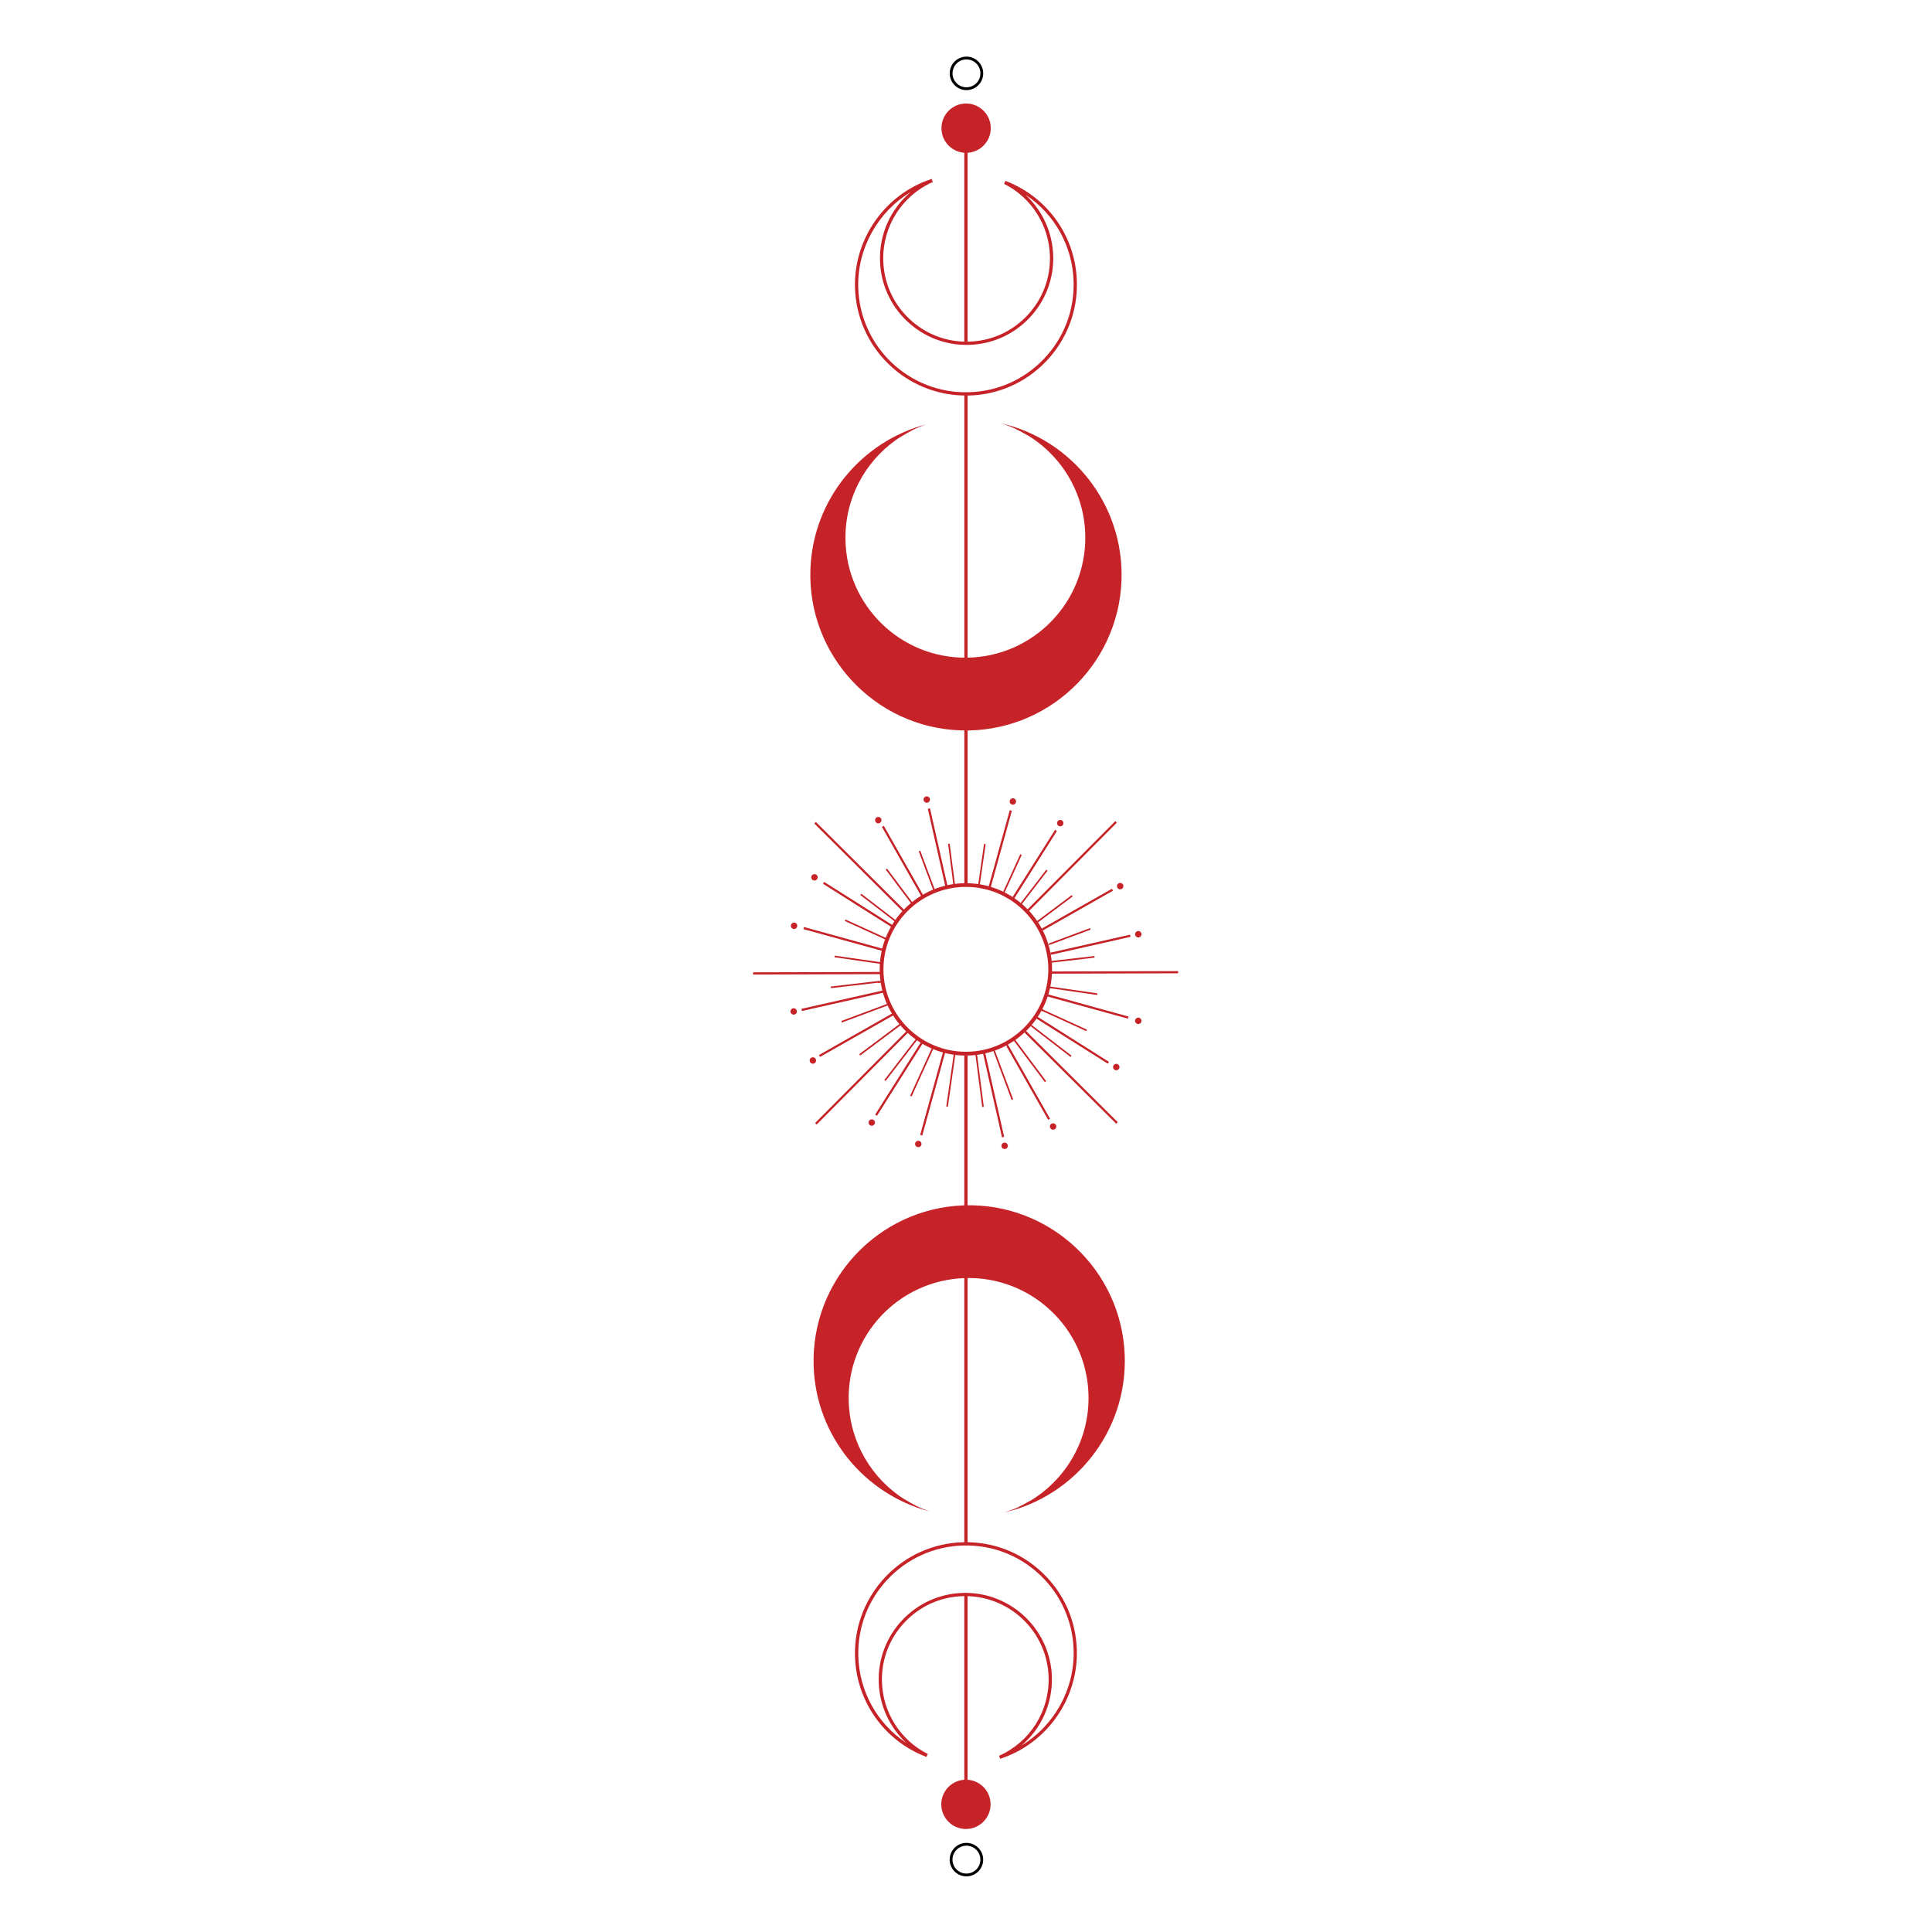 <svg xmlns="http://www.w3.org/2000/svg" xmlns:xlink="http://www.w3.org/1999/xlink" width="500" zoomAndPan="magnify" viewBox="0 0 375 375" height="500" preserveAspectRatio="xMidYMid meet" version="1.0"><defs><clipPath id="8d1ebb6379"><path d="M 146.168 188 L 172 188 L 172 190 L 146.168 190 Z M 146.168 188 " clip-rule="nonzero"/></clipPath><clipPath id="7994e3e129"><path d="M 204 188 L 228.668 188 L 228.668 189 L 204 189 Z M 204 188 " clip-rule="nonzero"/></clipPath><clipPath id="106188d048"><path d="M 176 350 L 199 350 L 199 364.359 L 176 364.359 Z M 176 350 " clip-rule="nonzero"/></clipPath><clipPath id="01eaf83bf7"><path d="M 176 10.359 L 199 10.359 L 199 25 L 176 25 Z M 176 10.359 " clip-rule="nonzero"/></clipPath></defs><g clip-path="url(#8d1ebb6379)"><path fill="#c62328" d="M 171.105 188.66 L 146.18 188.73 L 146.18 189.156 C 146.18 189.156 171.18 189.082 171.18 189.082 C 171.141 188.945 171.121 188.805 171.105 188.66 Z M 171.105 188.66 " fill-opacity="1" fill-rule="nonzero"/></g><g clip-path="url(#7994e3e129)"><path fill="#c62328" d="M 204.09 188.562 C 204.09 188.703 204.082 188.848 204.066 188.988 L 228.816 188.914 L 228.816 188.492 C 228.816 188.492 204.09 188.562 204.09 188.562 Z M 204.09 188.562 " fill-opacity="1" fill-rule="nonzero"/></g><path fill="#c62328" d="M 175.562 176.656 L 158.352 159.539 L 158.051 159.84 L 175.242 176.934 C 175.344 176.832 175.445 176.738 175.562 176.656 Z M 175.562 176.656 " fill-opacity="1" fill-rule="nonzero"/><path fill="#c62328" d="M 199.164 200.129 C 199.086 200.246 198.996 200.363 198.918 200.48 L 216.652 218.113 L 216.953 217.812 L 199.172 200.137 Z M 199.164 200.129 " fill-opacity="1" fill-rule="nonzero"/><path fill="#c62328" d="M 199.48 177.074 L 216.777 159.68 L 216.48 159.379 L 199.215 176.738 C 199.305 176.848 199.391 176.957 199.48 177.074 Z M 199.48 177.074 " fill-opacity="1" fill-rule="nonzero"/><path fill="#c62328" d="M 176.117 199.969 L 158.211 217.973 L 158.512 218.273 L 176.395 200.281 C 176.293 200.18 176.199 200.078 176.109 199.969 Z M 176.117 199.969 " fill-opacity="1" fill-rule="nonzero"/><path fill="#c62328" d="M 183.926 172.023 L 180.508 156.898 L 180.094 156.996 L 183.508 172.133 C 183.648 172.098 183.777 172.062 183.918 172.031 Z M 183.926 172.023 " fill-opacity="1" fill-rule="nonzero"/><path fill="#c62328" d="M 190.797 204.398 L 194.488 220.762 L 194.906 220.668 L 191.219 204.332 C 191.082 204.352 190.941 204.375 190.805 204.398 Z M 190.797 204.398 " fill-opacity="1" fill-rule="nonzero"/><path fill="#c62328" d="M 203.945 185.332 L 219.434 181.836 L 219.34 181.422 L 203.887 184.91 C 203.906 185.047 203.922 185.188 203.938 185.332 Z M 203.945 185.332 " fill-opacity="1" fill-rule="nonzero"/><path fill="#c62328" d="M 171.5 192.219 L 155.562 195.816 L 155.66 196.23 L 171.566 192.645 C 171.535 192.504 171.512 192.367 171.5 192.227 Z M 171.5 192.219 " fill-opacity="1" fill-rule="nonzero"/><path fill="#c62328" d="M 173.461 179.707 L 159.973 171.184 L 159.746 171.543 L 173.301 180.109 C 173.352 179.969 173.402 179.84 173.453 179.707 Z M 173.461 179.707 " fill-opacity="1" fill-rule="nonzero"/><path fill="#c62328" d="M 201.348 197.328 C 201.324 197.371 201.305 197.422 201.281 197.473 C 201.238 197.555 201.195 197.633 201.148 197.699 L 215.02 206.461 L 215.246 206.105 Z M 201.348 197.328 " fill-opacity="1" fill-rule="nonzero"/><path fill="#c62328" d="M 196.801 174.496 L 205.141 161.301 L 204.785 161.074 L 196.445 174.266 C 196.562 174.336 196.684 174.41 196.801 174.488 Z M 196.801 174.496 " fill-opacity="1" fill-rule="nonzero"/><path fill="#c62328" d="M 178.934 201.988 L 169.863 216.348 L 170.223 216.574 L 179.289 202.223 C 179.16 202.156 179.043 202.082 178.934 201.996 Z M 178.934 201.988 " fill-opacity="1" fill-rule="nonzero"/><path fill="#c62328" d="M 179.32 173.988 L 171.551 160.293 L 171.184 160.504 L 178.957 174.199 C 179.078 174.133 179.203 174.059 179.328 173.992 Z M 179.32 173.988 " fill-opacity="1" fill-rule="nonzero"/><path fill="#c62328" d="M 195.809 203.047 C 195.68 203.105 195.547 203.156 195.414 203.199 L 203.449 217.355 L 203.812 217.145 L 195.809 203.039 Z M 195.809 203.047 " fill-opacity="1" fill-rule="nonzero"/><path fill="#c62328" d="M 202.383 180.625 L 216.035 172.879 L 215.82 172.512 L 202.207 180.238 C 202.266 180.371 202.324 180.496 202.375 180.625 Z M 202.383 180.625 " fill-opacity="1" fill-rule="nonzero"/><path fill="#c62328" d="M 173.445 196.555 L 158.965 204.777 L 159.176 205.141 L 173.645 196.926 C 173.578 196.801 173.512 196.676 173.445 196.555 Z M 173.445 196.555 " fill-opacity="1" fill-rule="nonzero"/><path fill="#c62328" d="M 203.172 192.934 C 203.164 192.977 203.156 193.016 203.141 193.059 C 203.113 193.152 203.09 193.25 203.062 193.344 L 218.953 197.727 L 219.062 197.32 L 203.164 192.934 Z M 203.172 192.934 " fill-opacity="1" fill-rule="nonzero"/><path fill="#c62328" d="M 171.711 184.254 L 156.047 179.934 L 155.938 180.34 L 171.609 184.668 C 171.637 184.531 171.68 184.398 171.719 184.258 Z M 171.711 184.254 " fill-opacity="1" fill-rule="nonzero"/><path fill="#c62328" d="M 192.285 172.281 L 196.398 157.375 L 195.992 157.266 L 191.891 172.117 C 192.023 172.172 192.152 172.227 192.285 172.285 Z M 192.285 172.281 " fill-opacity="1" fill-rule="nonzero"/><path fill="#c62328" d="M 183.121 203.906 L 178.605 220.281 L 179.016 220.391 L 183.531 204.023 C 183.391 203.988 183.262 203.953 183.121 203.902 Z M 183.121 203.906 " fill-opacity="1" fill-rule="nonzero"/><path fill="#c62328" d="M 187.559 66.859 C 187.637 66.859 187.727 66.859 187.805 66.859 L 187.805 22.754 C 187.594 22.738 187.383 22.703 187.172 22.652 L 187.172 66.867 C 187.301 66.867 187.426 66.867 187.559 66.867 Z M 187.559 66.859 " fill-opacity="1" fill-rule="nonzero"/><path fill="#c62328" d="M 187.578 76.586 C 187.441 76.586 187.309 76.578 187.18 76.562 L 187.18 171.879 C 187.391 171.863 187.602 171.871 187.812 171.887 L 187.812 76.586 Z M 187.578 76.586 " fill-opacity="1" fill-rule="nonzero"/><path fill="#c62328" d="M 187.172 204.887 L 187.172 299.785 C 187.316 299.793 187.461 299.809 187.609 299.844 C 187.676 299.844 187.738 299.863 187.805 299.871 L 187.805 204.805 C 187.594 204.84 187.383 204.871 187.172 204.887 Z M 187.172 204.887 " fill-opacity="1" fill-rule="nonzero"/><path fill="#c62328" d="M 187.77 309.246 C 187.703 309.246 187.637 309.246 187.57 309.246 C 187.434 309.246 187.301 309.242 187.172 309.227 L 187.172 351.508 C 187.391 351.559 187.602 351.625 187.805 351.703 L 187.805 309.246 C 187.805 309.246 187.785 309.246 187.77 309.246 Z M 187.77 309.246 " fill-opacity="1" fill-rule="nonzero"/><path fill="#c62328" d="M 180.504 155.191 C 180.504 155.363 180.441 155.508 180.32 155.629 C 180.199 155.75 180.055 155.812 179.883 155.812 C 179.711 155.812 179.566 155.75 179.445 155.629 C 179.324 155.508 179.262 155.363 179.262 155.191 C 179.262 155.02 179.324 154.875 179.445 154.754 C 179.566 154.633 179.711 154.57 179.883 154.57 C 180.055 154.57 180.199 154.633 180.32 154.754 C 180.441 154.875 180.504 155.02 180.504 155.191 Z M 180.504 155.191 " fill-opacity="1" fill-rule="nonzero"/><path fill="#c62328" d="M 197.219 155.562 C 197.219 155.734 197.156 155.883 197.035 156.004 C 196.914 156.125 196.77 156.184 196.598 156.184 C 196.426 156.184 196.281 156.125 196.16 156.004 C 196.039 155.883 195.977 155.734 195.977 155.562 C 195.977 155.395 196.039 155.246 196.16 155.125 C 196.281 155.004 196.426 154.945 196.598 154.945 C 196.77 154.945 196.914 155.004 197.035 155.125 C 197.156 155.246 197.219 155.395 197.219 155.562 Z M 197.219 155.562 " fill-opacity="1" fill-rule="nonzero"/><path fill="#c62328" d="M 171.098 159.191 C 171.098 159.363 171.035 159.508 170.914 159.629 C 170.793 159.75 170.648 159.809 170.477 159.809 C 170.305 159.809 170.16 159.75 170.039 159.629 C 169.918 159.508 169.855 159.363 169.855 159.191 C 169.855 159.02 169.918 158.871 170.039 158.75 C 170.16 158.629 170.305 158.57 170.477 158.57 C 170.648 158.57 170.793 158.629 170.914 158.75 C 171.035 158.871 171.098 159.02 171.098 159.191 Z M 171.098 159.191 " fill-opacity="1" fill-rule="nonzero"/><path fill="#c62328" d="M 206.41 159.766 C 206.41 159.938 206.352 160.086 206.23 160.207 C 206.109 160.328 205.961 160.387 205.789 160.387 C 205.617 160.387 205.473 160.328 205.352 160.207 C 205.23 160.086 205.172 159.938 205.172 159.766 C 205.172 159.594 205.23 159.449 205.352 159.328 C 205.473 159.207 205.617 159.148 205.789 159.148 C 205.961 159.148 206.109 159.207 206.23 159.328 C 206.352 159.449 206.41 159.594 206.41 159.766 Z M 206.41 159.766 " fill-opacity="1" fill-rule="nonzero"/><path fill="#c62328" d="M 218.047 171.996 C 218.047 172.168 217.988 172.312 217.867 172.434 C 217.746 172.555 217.598 172.613 217.426 172.613 C 217.258 172.613 217.109 172.555 216.988 172.434 C 216.867 172.312 216.809 172.168 216.809 171.996 C 216.809 171.824 216.867 171.676 216.988 171.555 C 217.109 171.434 217.258 171.375 217.426 171.375 C 217.598 171.375 217.746 171.434 217.867 171.555 C 217.988 171.676 218.047 171.824 218.047 171.996 Z M 218.047 171.996 " fill-opacity="1" fill-rule="nonzero"/><path fill="#c62328" d="M 221.562 181.332 C 221.562 181.504 221.504 181.652 221.383 181.773 C 221.262 181.895 221.117 181.953 220.945 181.953 C 220.773 181.953 220.625 181.895 220.504 181.773 C 220.383 181.652 220.324 181.504 220.324 181.332 C 220.324 181.164 220.383 181.016 220.504 180.895 C 220.625 180.773 220.773 180.715 220.945 180.715 C 221.117 180.715 221.262 180.773 221.383 180.895 C 221.504 181.016 221.562 181.164 221.562 181.332 Z M 221.562 181.332 " fill-opacity="1" fill-rule="nonzero"/><path fill="#c62328" d="M 221.559 198.145 C 221.559 198.316 221.496 198.461 221.375 198.582 C 221.254 198.703 221.109 198.766 220.938 198.766 C 220.766 198.766 220.621 198.703 220.5 198.582 C 220.379 198.461 220.316 198.316 220.316 198.145 C 220.316 197.973 220.379 197.828 220.5 197.707 C 220.621 197.586 220.766 197.523 220.938 197.523 C 221.109 197.523 221.254 197.586 221.375 197.707 C 221.496 197.828 221.559 197.973 221.559 198.145 Z M 221.559 198.145 " fill-opacity="1" fill-rule="nonzero"/><path fill="#c62328" d="M 217.289 207.117 C 217.289 207.289 217.227 207.434 217.105 207.555 C 216.984 207.676 216.84 207.738 216.668 207.738 C 216.496 207.738 216.352 207.676 216.23 207.555 C 216.109 207.434 216.047 207.289 216.047 207.117 C 216.047 206.945 216.109 206.801 216.23 206.68 C 216.352 206.559 216.496 206.496 216.668 206.496 C 216.84 206.496 216.984 206.559 217.105 206.68 C 217.227 206.801 217.289 206.945 217.289 207.117 Z M 217.289 207.117 " fill-opacity="1" fill-rule="nonzero"/><path fill="#c62328" d="M 205.023 218.652 C 205.023 218.824 204.965 218.969 204.844 219.09 C 204.723 219.211 204.574 219.273 204.402 219.273 C 204.234 219.273 204.086 219.211 203.965 219.09 C 203.844 218.969 203.785 218.824 203.785 218.652 C 203.785 218.48 203.844 218.336 203.965 218.215 C 204.086 218.094 204.234 218.031 204.402 218.031 C 204.574 218.031 204.723 218.094 204.844 218.215 C 204.965 218.336 205.023 218.48 205.023 218.652 Z M 205.023 218.652 " fill-opacity="1" fill-rule="nonzero"/><path fill="#c62328" d="M 195.621 222.402 C 195.621 222.574 195.559 222.719 195.438 222.84 C 195.316 222.961 195.172 223.023 195 223.023 C 194.828 223.023 194.684 222.961 194.562 222.84 C 194.441 222.719 194.379 222.574 194.379 222.402 C 194.379 222.23 194.441 222.086 194.562 221.965 C 194.684 221.844 194.828 221.781 195 221.781 C 195.172 221.781 195.316 221.844 195.438 221.965 C 195.559 222.086 195.621 222.23 195.621 222.402 Z M 195.621 222.402 " fill-opacity="1" fill-rule="nonzero"/><path fill="#c62328" d="M 178.859 222.047 C 178.859 222.219 178.801 222.363 178.68 222.484 C 178.559 222.605 178.41 222.664 178.242 222.664 C 178.07 222.664 177.922 222.605 177.801 222.484 C 177.68 222.363 177.621 222.219 177.621 222.047 C 177.621 221.875 177.68 221.727 177.801 221.605 C 177.922 221.484 178.07 221.426 178.242 221.426 C 178.41 221.426 178.559 221.484 178.68 221.605 C 178.801 221.727 178.859 221.875 178.859 222.047 Z M 178.859 222.047 " fill-opacity="1" fill-rule="nonzero"/><path fill="#c62328" d="M 169.828 217.887 C 169.828 218.059 169.766 218.203 169.645 218.324 C 169.523 218.445 169.379 218.508 169.207 218.508 C 169.035 218.508 168.891 218.445 168.77 218.324 C 168.648 218.203 168.586 218.059 168.586 217.887 C 168.586 217.715 168.648 217.57 168.77 217.449 C 168.891 217.328 169.035 217.266 169.207 217.266 C 169.379 217.266 169.523 217.328 169.645 217.449 C 169.766 217.57 169.828 217.715 169.828 217.887 Z M 169.828 217.887 " fill-opacity="1" fill-rule="nonzero"/><path fill="#c62328" d="M 158.395 205.84 C 158.395 206.012 158.336 206.16 158.215 206.281 C 158.094 206.402 157.945 206.461 157.773 206.461 C 157.605 206.461 157.457 206.402 157.336 206.281 C 157.215 206.16 157.156 206.012 157.156 205.84 C 157.156 205.672 157.215 205.523 157.336 205.402 C 157.457 205.281 157.605 205.223 157.773 205.223 C 157.945 205.223 158.094 205.281 158.215 205.402 C 158.336 205.523 158.395 205.672 158.395 205.84 Z M 158.395 205.84 " fill-opacity="1" fill-rule="nonzero"/><path fill="#c62328" d="M 154.676 196.32 C 154.676 196.492 154.613 196.637 154.492 196.758 C 154.371 196.879 154.227 196.941 154.055 196.941 C 153.883 196.941 153.738 196.879 153.617 196.758 C 153.496 196.637 153.434 196.492 153.434 196.32 C 153.434 196.148 153.496 196.004 153.617 195.883 C 153.738 195.762 153.883 195.699 154.055 195.699 C 154.227 195.699 154.371 195.762 154.492 195.883 C 154.613 196.004 154.676 196.148 154.676 196.32 Z M 154.676 196.32 " fill-opacity="1" fill-rule="nonzero"/><path fill="#c62328" d="M 154.746 179.699 C 154.746 179.871 154.688 180.016 154.566 180.137 C 154.445 180.258 154.297 180.32 154.125 180.32 C 153.957 180.32 153.809 180.258 153.688 180.137 C 153.566 180.016 153.508 179.871 153.508 179.699 C 153.508 179.527 153.566 179.383 153.688 179.262 C 153.809 179.141 153.957 179.078 154.125 179.078 C 154.297 179.078 154.445 179.141 154.566 179.262 C 154.688 179.383 154.746 179.527 154.746 179.699 Z M 154.746 179.699 " fill-opacity="1" fill-rule="nonzero"/><path fill="#c62328" d="M 158.707 170.289 C 158.707 170.457 158.648 170.605 158.527 170.727 C 158.406 170.848 158.262 170.906 158.09 170.906 C 157.918 170.906 157.77 170.848 157.648 170.727 C 157.527 170.605 157.469 170.457 157.469 170.289 C 157.469 170.117 157.527 169.969 157.648 169.848 C 157.77 169.727 157.918 169.668 158.09 169.668 C 158.262 169.668 158.406 169.727 158.527 169.848 C 158.648 169.969 158.707 170.117 158.707 170.289 Z M 158.707 170.289 " fill-opacity="1" fill-rule="nonzero"/><path fill="#c62328" d="M 175.656 291.082 C 169.332 287.113 165.02 280.18 164.742 272.156 C 164.289 259.305 174.344 248.531 187.191 248.078 C 200.039 247.625 210.824 257.68 211.27 270.527 C 211.582 279.398 206.883 287.285 199.711 291.461 C 199.043 291.855 198.348 292.219 197.633 292.539 C 209.891 288.441 218.523 276.664 218.047 263.094 C 217.473 246.566 203.602 233.633 187.07 234.207 C 170.543 234.785 157.613 248.656 158.191 265.188 C 158.629 277.699 166.676 288.141 177.73 292.234 C 177.023 291.883 176.336 291.496 175.672 291.09 C 175.672 291.09 175.664 291.082 175.656 291.082 Z M 175.656 291.082 " fill-opacity="1" fill-rule="nonzero"/><path fill="#c62328" d="M 175.672 291.09 C 175.672 291.09 175.664 291.082 175.656 291.082 C 165.836 286.52 158.855 276.73 158.453 265.188 C 157.879 248.828 170.719 235.055 187.074 234.477 C 203.434 233.902 217.207 246.742 217.785 263.109 C 218.23 275.723 210.691 286.797 199.711 291.469 C 199.043 291.863 198.348 292.227 197.633 292.547 C 196.75 292.949 195.832 293.297 194.891 293.582 C 208.707 290.418 218.82 277.773 218.309 263.094 C 217.727 246.445 203.711 233.375 187.062 233.961 C 170.418 234.543 157.352 248.559 157.93 265.211 C 158.402 278.809 167.852 290.023 180.371 293.352 C 179.465 293.035 178.582 292.664 177.73 292.242 C 177.023 291.891 176.336 291.504 175.672 291.094 Z M 175.672 291.09 " fill-opacity="1" fill-rule="nonzero"/><path fill="#c62328" d="M 175.043 84.633 C 175.707 84.215 176.395 83.836 177.102 83.488 C 166.047 87.574 158 98.02 157.562 110.531 C 156.988 127.059 169.91 140.938 186.441 141.512 C 202.973 142.09 216.844 129.16 217.422 112.629 C 217.895 99.055 209.262 87.281 197.004 83.18 C 197.723 83.5 198.414 83.867 199.086 84.262 C 206.258 88.434 210.949 96.32 210.641 105.191 C 210.191 118.039 199.414 128.086 186.566 127.641 C 173.715 127.199 163.672 116.414 164.113 103.566 C 164.391 95.539 168.703 88.609 175.031 84.641 C 175.031 84.641 175.039 84.641 175.043 84.633 Z M 175.043 84.633 " fill-opacity="1" fill-rule="nonzero"/><path fill="#c62328" d="M 177.102 83.488 C 177.957 83.062 178.84 82.699 179.742 82.379 C 167.223 85.703 157.773 96.918 157.301 110.52 C 156.719 127.168 169.785 141.184 186.434 141.766 C 203.082 142.352 217.098 129.285 217.684 112.633 C 218.195 97.953 208.09 85.312 194.262 82.145 C 195.203 82.43 196.121 82.777 197.004 83.18 C 197.723 83.5 198.414 83.867 199.086 84.262 C 210.066 88.93 217.602 100.004 217.156 112.621 C 216.582 128.977 202.812 141.82 186.449 141.25 C 170.09 140.68 157.25 126.906 157.824 110.539 C 158.227 99 165.211 89.207 175.031 84.648 C 175.031 84.648 175.039 84.648 175.043 84.641 C 175.707 84.223 176.395 83.844 177.102 83.492 Z M 177.102 83.488 " fill-opacity="1" fill-rule="nonzero"/><path fill="#c62328" d="M 194.137 341.387 L 193.914 340.797 C 199.93 338.125 203.711 332.148 203.535 325.57 C 203.301 316.652 195.859 309.598 186.945 309.809 C 182.625 309.918 178.605 311.707 175.629 314.844 C 172.652 317.98 171.074 322.082 171.184 326.406 C 171.34 332.375 174.746 337.754 180.078 340.445 L 179.824 341.023 C 171.621 337.898 166.18 330.215 165.953 321.441 C 165.648 309.57 175.059 299.66 186.93 299.348 C 192.688 299.195 198.152 301.297 202.316 305.258 C 206.492 309.219 208.867 314.566 209.016 320.324 C 209.262 329.801 203.141 338.461 194.133 341.379 Z M 187.367 309.176 C 196.438 309.176 203.938 316.434 204.172 325.555 C 204.301 330.742 202.078 335.57 198.262 338.812 C 204.578 334.988 208.594 327.941 208.395 320.344 C 208.25 314.766 205.945 309.57 201.895 305.723 C 197.844 301.879 192.547 299.836 186.961 299.98 C 175.43 300.281 166.297 309.898 166.598 321.426 C 166.777 328.355 170.309 334.586 175.914 338.301 C 172.652 335.266 170.676 331.012 170.559 326.422 C 170.441 321.938 172.082 317.668 175.176 314.414 C 178.27 311.16 182.441 309.301 186.938 309.184 C 187.082 309.184 187.23 309.184 187.375 309.184 Z M 187.367 309.176 " fill-opacity="1" fill-rule="nonzero"/><path fill="#c62328" d="M 194.852 173.543 L 198.32 165.938 L 198.035 165.809 L 194.574 173.402 C 194.672 173.445 194.766 173.496 194.859 173.543 Z M 194.852 173.543 " fill-opacity="1" fill-rule="nonzero"/><path fill="#c62328" d="M 180.961 203.242 L 176.656 212.684 L 176.941 212.816 L 181.262 203.34 C 181.16 203.309 181.055 203.273 180.953 203.242 Z M 180.961 203.242 " fill-opacity="1" fill-rule="nonzero"/><path fill="#c62328" d="M 203.637 183.441 L 211.672 180.445 L 211.562 180.145 L 203.57 183.129 C 203.602 183.23 203.625 183.332 203.637 183.441 Z M 203.637 183.441 " fill-opacity="1" fill-rule="nonzero"/><path fill="#c62328" d="M 172.57 194.715 L 163.305 198.172 L 163.414 198.473 L 172.695 195.008 C 172.652 194.91 172.609 194.816 172.562 194.715 Z M 172.57 194.715 " fill-opacity="1" fill-rule="nonzero"/><path fill="#c62328" d="M 172.176 182.273 C 172.176 182.273 172.199 182.211 172.215 182.172 L 164.113 178.48 L 163.984 178.766 L 172.125 182.48 C 172.148 182.414 172.164 182.34 172.176 182.273 Z M 172.176 182.273 " fill-opacity="1" fill-rule="nonzero"/><path fill="#c62328" d="M 202.406 195.941 C 202.34 196.027 202.281 196.117 202.207 196.203 L 210.855 200.145 L 210.984 199.859 L 202.406 195.949 Z M 202.406 195.941 " fill-opacity="1" fill-rule="nonzero"/><path fill="#c62328" d="M 181.473 172.754 L 178.629 165.129 L 178.328 165.238 L 181.18 172.871 C 181.277 172.828 181.371 172.781 181.473 172.746 Z M 181.473 172.754 " fill-opacity="1" fill-rule="nonzero"/><path fill="#c62328" d="M 192.789 203.953 L 196.355 213.496 L 196.656 213.387 L 193.086 203.848 C 192.984 203.887 192.891 203.922 192.789 203.957 Z M 192.789 203.953 " fill-opacity="1" fill-rule="nonzero"/><path fill="#c62328" d="M 189.98 171.812 C 190.039 171.828 190.098 171.84 190.16 171.855 L 191.316 163.844 L 191 163.801 L 189.855 171.797 C 189.898 171.805 189.941 171.812 189.988 171.82 Z M 189.98 171.812 " fill-opacity="1" fill-rule="nonzero"/><path fill="#c62328" d="M 185.18 204.242 L 183.668 214.777 L 183.98 214.824 L 185.484 204.352 C 185.383 204.324 185.281 204.281 185.18 204.242 Z M 185.18 204.242 " fill-opacity="1" fill-rule="nonzero"/><path fill="#c62328" d="M 201.141 179.289 L 208.207 174 L 208.016 173.746 L 200.977 179.016 C 201.031 179.102 201.086 179.195 201.141 179.285 Z M 201.141 179.289 " fill-opacity="1" fill-rule="nonzero"/><path fill="#c62328" d="M 174.73 198.66 L 166.777 204.617 L 166.969 204.871 L 174.922 198.918 C 174.855 198.836 174.797 198.75 174.73 198.66 Z M 174.73 198.66 " fill-opacity="1" fill-rule="nonzero"/><path fill="#c62328" d="M 171.125 186.797 L 162.016 185.492 L 161.969 185.805 L 171.121 187.121 C 171.121 187.012 171.121 186.906 171.125 186.797 Z M 171.125 186.797 " fill-opacity="1" fill-rule="nonzero"/><path fill="#c62328" d="M 203.727 191.484 C 203.719 191.586 203.719 191.695 203.703 191.797 L 212.953 193.125 L 213 192.809 L 203.719 191.477 Z M 203.727 191.484 " fill-opacity="1" fill-rule="nonzero"/><path fill="#c62328" d="M 177.301 175.438 L 172.176 168.594 L 171.922 168.785 L 177.082 175.68 C 177.152 175.598 177.219 175.52 177.293 175.438 Z M 177.301 175.438 " fill-opacity="1" fill-rule="nonzero"/><path fill="#c62328" d="M 196.734 201.93 L 202.797 210.027 L 203.055 209.84 L 197 201.75 C 196.91 201.805 196.832 201.871 196.742 201.93 Z M 196.734 201.93 " fill-opacity="1" fill-rule="nonzero"/><path fill="#c62328" d="M 189.332 204.727 L 190.645 214.875 L 190.957 214.828 L 189.645 204.695 C 189.543 204.711 189.434 204.711 189.332 204.719 Z M 189.332 204.727 " fill-opacity="1" fill-rule="nonzero"/><path fill="#c62328" d="M 185.367 171.738 L 184.332 163.75 L 184.02 163.793 L 185.055 171.789 C 185.156 171.777 185.266 171.754 185.367 171.738 Z M 185.367 171.738 " fill-opacity="1" fill-rule="nonzero"/><path fill="#c62328" d="M 198.129 175.758 L 203.332 169.004 L 203.082 168.812 L 197.895 175.555 C 197.977 175.621 198.055 175.695 198.137 175.766 Z M 198.129 175.758 " fill-opacity="1" fill-rule="nonzero"/><path fill="#c62328" d="M 177.773 201.668 L 171.652 209.621 L 171.898 209.809 L 178.035 201.844 C 177.949 201.785 177.859 201.727 177.773 201.668 Z M 177.773 201.668 " fill-opacity="1" fill-rule="nonzero"/><path fill="#c62328" d="M 204.148 186.844 L 212.457 185.879 L 212.422 185.566 L 204.148 186.52 C 204.148 186.629 204.148 186.734 204.148 186.844 Z M 204.148 186.844 " fill-opacity="1" fill-rule="nonzero"/><path fill="#c62328" d="M 170.762 190.594 C 170.762 190.52 170.762 190.453 170.746 190.383 L 161.246 191.484 L 161.285 191.797 L 170.77 190.703 C 170.77 190.703 170.77 190.629 170.762 190.602 Z M 170.762 190.594 " fill-opacity="1" fill-rule="nonzero"/><path fill="#c62328" d="M 173.891 178.641 L 167.18 173.469 L 166.988 173.715 L 173.723 178.902 C 173.773 178.809 173.832 178.723 173.891 178.633 Z M 173.891 178.641 " fill-opacity="1" fill-rule="nonzero"/><path fill="#c62328" d="M 200.145 198.859 C 200.078 198.938 200.004 199.02 199.938 199.102 L 207.797 205.156 L 207.984 204.906 L 200.137 198.867 Z M 200.145 198.859 " fill-opacity="1" fill-rule="nonzero"/><path fill="#c62328" d="M 187.477 76.773 C 175.855 76.773 166.254 67.48 165.953 55.789 C 165.707 46.312 171.828 37.652 180.836 34.734 L 181.062 35.324 C 175.043 37.996 171.266 43.973 171.441 50.551 C 171.551 54.871 173.336 58.891 176.477 61.867 C 179.613 64.844 183.703 66.43 188.031 66.312 C 192.352 66.203 196.371 64.414 199.348 61.277 C 202.324 58.141 203.902 54.039 203.789 49.719 C 203.637 43.754 200.23 38.375 194.898 35.684 L 195.152 35.105 C 203.352 38.23 208.797 45.914 209.023 54.688 C 209.168 60.438 207.066 65.902 203.105 70.078 C 199.145 74.25 193.797 76.629 188.039 76.773 C 187.848 76.773 187.66 76.773 187.477 76.773 Z M 176.715 37.309 C 170.398 41.133 166.391 48.18 166.582 55.777 C 166.879 67.297 176.48 76.445 188.023 76.133 C 193.605 75.988 198.801 73.68 202.645 69.633 C 206.492 65.582 208.535 60.277 208.387 54.695 C 208.207 47.766 204.676 41.535 199.07 37.82 C 202.332 40.855 204.309 45.109 204.426 49.699 C 204.543 54.188 202.902 58.453 199.809 61.707 C 196.715 64.961 192.539 66.824 188.047 66.938 C 183.566 67.055 179.289 65.414 176.035 62.32 C 172.781 59.227 170.922 55.055 170.805 50.566 C 170.676 45.379 172.898 40.551 176.715 37.316 Z M 176.715 37.309 " fill-opacity="1" fill-rule="nonzero"/><path fill="#c62328" d="M 191.949 350.223 C 191.949 350.516 191.922 350.805 191.863 351.094 C 191.805 351.383 191.723 351.66 191.609 351.93 C 191.496 352.203 191.359 352.461 191.195 352.703 C 191.035 352.945 190.848 353.172 190.641 353.379 C 190.434 353.586 190.207 353.773 189.965 353.934 C 189.723 354.098 189.465 354.234 189.191 354.348 C 188.922 354.461 188.645 354.543 188.355 354.602 C 188.066 354.66 187.777 354.688 187.484 354.688 C 187.191 354.688 186.902 354.66 186.613 354.602 C 186.324 354.543 186.047 354.461 185.777 354.348 C 185.504 354.234 185.246 354.098 185.004 353.934 C 184.762 353.773 184.535 353.586 184.328 353.379 C 184.121 353.172 183.934 352.945 183.773 352.703 C 183.609 352.461 183.473 352.203 183.359 351.93 C 183.246 351.66 183.164 351.383 183.105 351.094 C 183.047 350.805 183.02 350.516 183.02 350.223 C 183.02 349.93 183.047 349.641 183.105 349.352 C 183.164 349.062 183.246 348.785 183.359 348.512 C 183.473 348.242 183.609 347.984 183.773 347.742 C 183.934 347.496 184.121 347.273 184.328 347.066 C 184.535 346.859 184.762 346.672 185.004 346.508 C 185.246 346.348 185.504 346.211 185.777 346.098 C 186.047 345.984 186.324 345.898 186.613 345.844 C 186.902 345.785 187.191 345.758 187.484 345.758 C 187.777 345.758 188.066 345.785 188.355 345.844 C 188.645 345.898 188.922 345.984 189.191 346.098 C 189.465 346.211 189.723 346.348 189.965 346.508 C 190.207 346.672 190.434 346.859 190.641 347.066 C 190.848 347.273 191.035 347.496 191.195 347.742 C 191.359 347.984 191.496 348.242 191.609 348.512 C 191.723 348.785 191.805 349.062 191.863 349.352 C 191.922 349.641 191.949 349.93 191.949 350.223 Z M 191.949 350.223 " fill-opacity="1" fill-rule="nonzero"/><path fill="#c62328" d="M 187.484 355.008 C 184.844 355.008 182.699 352.863 182.699 350.223 C 182.699 347.582 184.844 345.438 187.484 345.438 C 190.125 345.438 192.27 347.582 192.27 350.223 C 192.27 352.863 190.125 355.008 187.484 355.008 Z M 187.484 346.07 C 185.195 346.07 183.332 347.93 183.332 350.223 C 183.332 352.512 185.195 354.375 187.484 354.375 C 189.773 354.375 191.637 352.512 191.637 350.223 C 191.637 347.93 189.773 346.07 187.484 346.07 Z M 187.484 346.07 " fill-opacity="1" fill-rule="nonzero"/><path fill="#c62328" d="M 191.984 24.879 C 191.984 25.172 191.957 25.461 191.898 25.75 C 191.844 26.035 191.758 26.316 191.645 26.586 C 191.535 26.855 191.395 27.113 191.234 27.359 C 191.07 27.602 190.887 27.828 190.68 28.035 C 190.473 28.242 190.246 28.426 190 28.59 C 189.758 28.754 189.5 28.891 189.23 29.004 C 188.957 29.113 188.68 29.199 188.391 29.258 C 188.105 29.312 187.812 29.344 187.52 29.344 C 187.227 29.344 186.938 29.312 186.648 29.258 C 186.363 29.199 186.082 29.113 185.812 29.004 C 185.543 28.891 185.285 28.754 185.039 28.59 C 184.797 28.426 184.57 28.242 184.363 28.035 C 184.156 27.828 183.973 27.602 183.809 27.359 C 183.645 27.113 183.508 26.855 183.395 26.586 C 183.285 26.316 183.199 26.035 183.141 25.75 C 183.086 25.461 183.055 25.172 183.055 24.879 C 183.055 24.586 183.086 24.293 183.141 24.008 C 183.199 23.719 183.285 23.441 183.395 23.168 C 183.508 22.898 183.645 22.641 183.809 22.398 C 183.973 22.152 184.156 21.926 184.363 21.719 C 184.57 21.512 184.797 21.328 185.039 21.164 C 185.285 21.004 185.543 20.863 185.812 20.754 C 186.082 20.641 186.363 20.555 186.648 20.5 C 186.938 20.441 187.227 20.414 187.52 20.414 C 187.812 20.414 188.105 20.441 188.391 20.5 C 188.68 20.555 188.957 20.641 189.23 20.754 C 189.5 20.863 189.758 21.004 190 21.164 C 190.246 21.328 190.473 21.512 190.68 21.719 C 190.887 21.926 191.07 22.152 191.234 22.398 C 191.395 22.641 191.535 22.898 191.645 23.168 C 191.758 23.441 191.844 23.719 191.898 24.008 C 191.957 24.293 191.984 24.586 191.984 24.879 Z M 191.984 24.879 " fill-opacity="1" fill-rule="nonzero"/><path fill="#c62328" d="M 187.52 29.664 C 184.879 29.664 182.734 27.52 182.734 24.879 C 182.734 22.238 184.879 20.09 187.52 20.09 C 190.16 20.09 192.309 22.238 192.309 24.879 C 192.309 27.52 190.16 29.664 187.52 29.664 Z M 187.52 20.727 C 185.23 20.727 183.371 22.586 183.371 24.879 C 183.371 27.168 185.23 29.027 187.52 29.027 C 189.812 29.027 191.672 27.168 191.672 24.879 C 191.672 22.586 189.812 20.727 187.52 20.727 Z M 187.52 20.727 " fill-opacity="1" fill-rule="nonzero"/><g clip-path="url(#106188d048)"><path stroke-linecap="butt" transform="matrix(0.73, 0, 0, 0.73, 6.083, 4.697)" fill="none" stroke-linejoin="miter" d="M 252.71 488.02 C 252.71 488.561 252.608 489.08 252.399 489.583 C 252.19 490.081 251.896 490.52 251.516 490.906 C 251.13 491.286 250.691 491.58 250.193 491.789 C 249.69 491.998 249.171 492.1 248.63 492.1 C 248.089 492.1 247.57 491.998 247.067 491.789 C 246.569 491.58 246.13 491.286 245.744 490.906 C 245.364 490.52 245.07 490.081 244.861 489.583 C 244.652 489.08 244.55 488.561 244.55 488.02 C 244.55 487.479 244.652 486.96 244.861 486.457 C 245.07 485.959 245.364 485.52 245.744 485.134 C 246.13 484.754 246.569 484.46 247.067 484.251 C 247.57 484.042 248.089 483.94 248.63 483.94 C 249.171 483.94 249.69 484.042 250.193 484.251 C 250.691 484.46 251.13 484.754 251.516 485.134 C 251.896 485.52 252.19 485.959 252.399 486.457 C 252.608 486.96 252.71 487.479 252.71 488.02 Z M 252.71 488.02 " stroke="#000000" stroke-width="0.75" stroke-opacity="1" stroke-miterlimit="10"/></g><g clip-path="url(#01eaf83bf7)"><path stroke-linecap="butt" transform="matrix(0.73, 0, 0, 0.73, 6.083, 4.697)" fill="none" stroke-linejoin="miter" d="M 252.72 13.072 C 252.72 13.613 252.619 14.132 252.41 14.63 C 252.201 15.133 251.907 15.572 251.526 15.953 C 251.141 16.338 250.702 16.633 250.199 16.841 C 249.701 17.045 249.181 17.152 248.641 17.152 C 248.1 17.152 247.581 17.045 247.077 16.841 C 246.579 16.633 246.135 16.338 245.755 15.953 C 245.375 15.572 245.075 15.133 244.872 14.63 C 244.663 14.132 244.561 13.613 244.561 13.072 C 244.561 12.531 244.663 12.007 244.872 11.509 C 245.075 11.011 245.375 10.567 245.755 10.186 C 246.135 9.801 246.579 9.506 247.077 9.303 C 247.581 9.094 248.1 8.992 248.641 8.992 C 249.181 8.992 249.701 9.094 250.199 9.303 C 250.702 9.506 251.141 9.801 251.526 10.186 C 251.907 10.567 252.201 11.011 252.41 11.509 C 252.619 12.007 252.72 12.531 252.72 13.072 Z M 252.72 13.072 " stroke="#000000" stroke-width="0.75" stroke-opacity="1" stroke-miterlimit="10"/></g><path fill="#c62328" d="M 187.477 204.887 C 178.246 204.887 170.746 197.379 170.746 188.156 C 170.746 178.934 178.254 171.426 187.477 171.426 C 196.699 171.426 204.207 178.934 204.207 188.156 C 204.207 197.379 196.699 204.887 187.477 204.887 Z M 187.477 172.148 C 178.656 172.148 171.477 179.328 171.477 188.148 C 171.477 196.969 178.656 204.148 187.477 204.148 C 196.297 204.148 203.477 196.969 203.477 188.148 C 203.477 179.328 196.297 172.148 187.477 172.148 Z M 187.477 172.148 " fill-opacity="1" fill-rule="nonzero"/><path fill="#c62328" d="M 195.203 202.762 C 195.203 202.762 195.227 202.793 195.234 202.797 C 195.234 202.797 195.238 202.812 195.246 202.82 C 195.238 202.812 195.234 202.805 195.246 202.82 C 195.27 202.852 195.293 202.871 195.305 202.902 C 195.344 202.961 195.387 203.02 195.422 203.074 C 195.496 203.191 195.555 203.316 195.613 203.441 C 195.648 203.52 195.766 203.543 195.84 203.5 C 195.918 203.449 195.934 203.359 195.898 203.273 C 195.781 203.004 195.621 202.754 195.438 202.527 C 195.387 202.465 195.262 202.469 195.203 202.527 C 195.137 202.602 195.145 202.688 195.203 202.762 Z M 195.203 202.762 " fill-opacity="1" fill-rule="nonzero"/><path fill="#c62328" d="M 198.699 200.195 L 199.34 200.762 C 199.406 200.82 199.508 200.828 199.574 200.762 C 199.633 200.699 199.641 200.594 199.574 200.531 L 198.934 199.961 C 198.867 199.902 198.766 199.895 198.699 199.961 C 198.641 200.027 198.633 200.129 198.699 200.195 Z M 198.699 200.195 " fill-opacity="1" fill-rule="nonzero"/><path fill="#c62328" d="M 170.637 190.789 C 170.637 190.789 170.652 190.789 170.66 190.781 L 170.625 190.797 C 170.695 190.77 170.77 190.746 170.848 190.738 L 170.805 190.738 C 170.887 190.738 170.957 190.738 171.039 190.738 L 170.996 190.738 C 170.996 190.738 171.012 190.738 171.012 190.738 C 171.055 190.738 171.098 190.746 171.133 190.723 C 171.172 190.703 171.199 190.664 171.207 190.629 C 171.215 190.586 171.215 190.543 171.191 190.504 C 171.172 190.469 171.133 190.434 171.098 190.434 C 171.039 190.426 170.988 190.418 170.93 190.418 C 170.871 190.418 170.82 190.418 170.762 190.434 C 170.66 190.445 170.566 190.477 170.477 190.52 C 170.441 190.535 170.41 190.586 170.406 190.613 C 170.398 190.652 170.406 190.711 170.418 190.738 C 170.434 190.77 170.477 190.805 170.516 190.812 C 170.559 190.82 170.602 190.812 170.637 190.797 Z M 170.637 190.789 " fill-opacity="1" fill-rule="nonzero"/><path fill="#c62328" d="M 202.02 196.078 L 202.449 196.297 C 202.484 196.32 202.527 196.328 202.574 196.312 C 202.609 196.305 202.652 196.277 202.668 196.238 C 202.688 196.203 202.695 196.152 202.684 196.117 C 202.668 196.078 202.645 196.035 202.609 196.02 L 202.18 195.801 C 202.141 195.781 202.098 195.773 202.055 195.789 C 202.02 195.793 201.973 195.824 201.961 195.859 C 201.938 195.898 201.93 195.949 201.945 195.984 C 201.961 196.02 201.98 196.066 202.02 196.078 Z M 202.02 196.078 " fill-opacity="1" fill-rule="nonzero"/></svg>